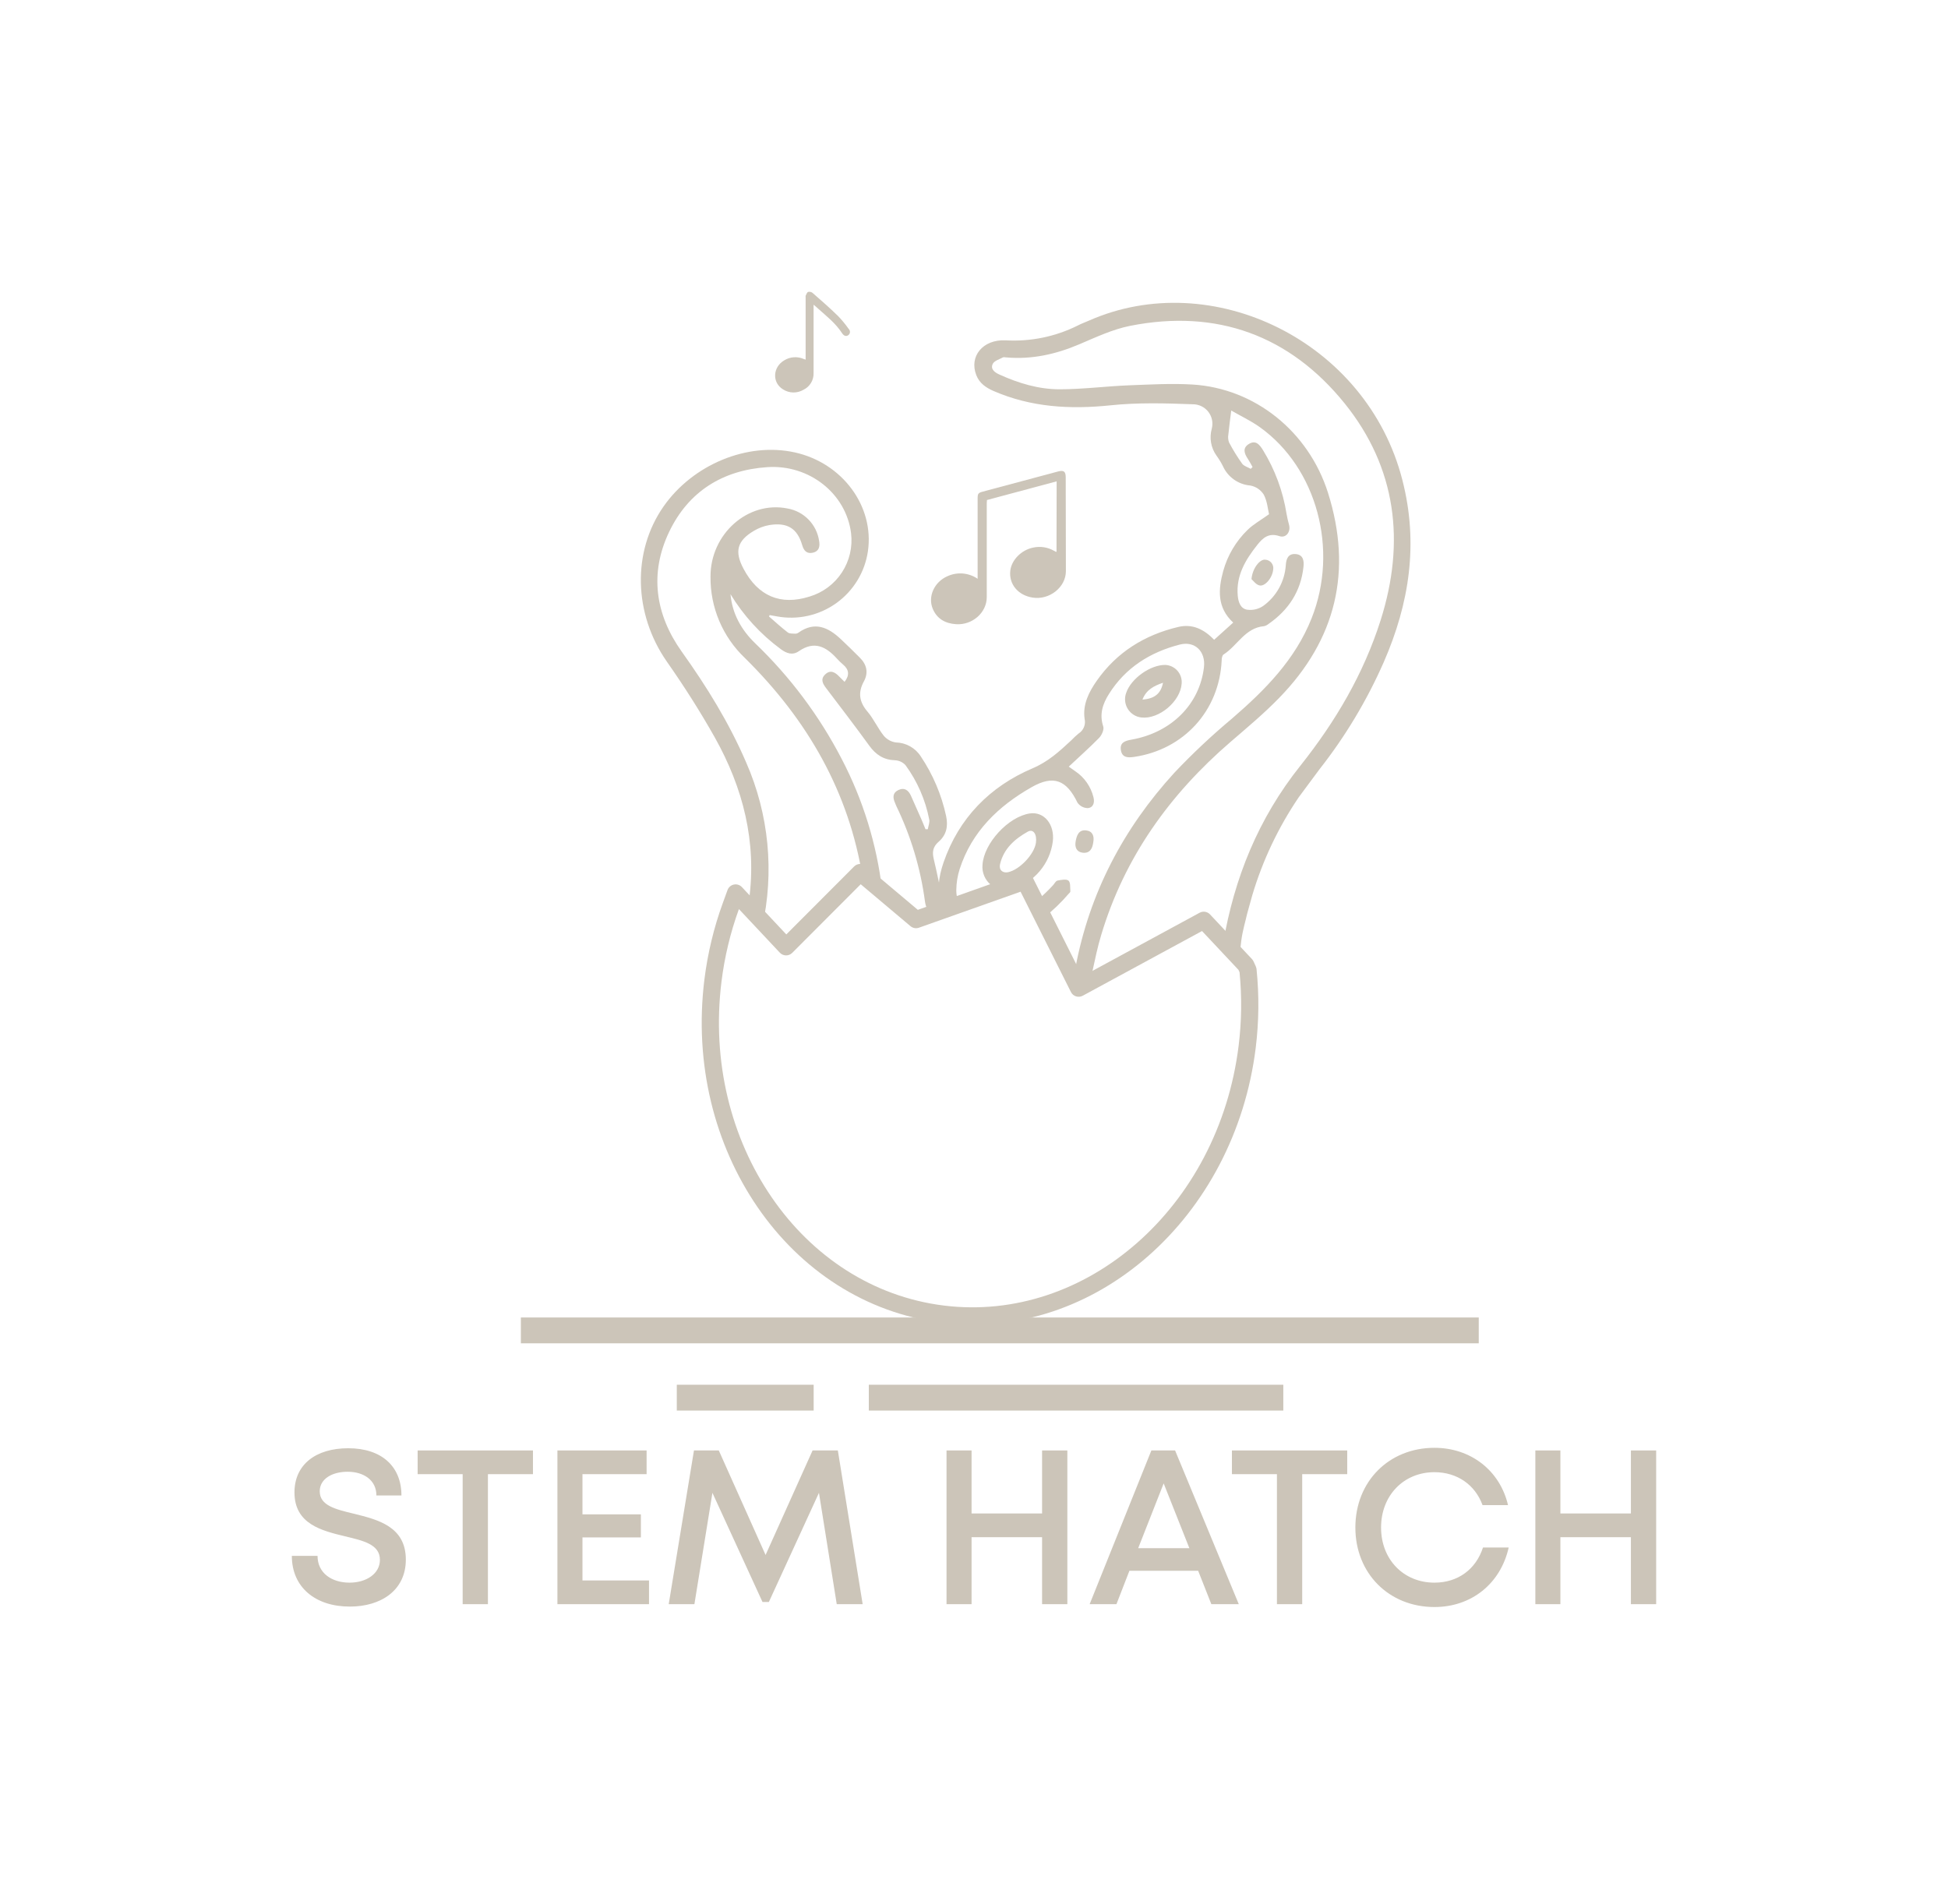 <svg width="267" height="261" viewBox="0 0 267 261" fill="none" xmlns="http://www.w3.org/2000/svg">
<g filter="url(#filter0_d)">
<path d="M188.216 61.812C183.347 42.733 162.086 32.495 145.221 39.968C144.734 40.184 144.23 40.361 143.754 40.609C140.679 42.152 137.251 42.857 133.816 42.654C130.709 42.516 128.805 44.853 129.816 47.433C130.252 48.546 131.141 49.147 132.176 49.6C137.328 51.837 142.661 52.14 148.202 51.566C151.931 51.173 155.726 51.279 159.482 51.421C159.894 51.417 160.301 51.508 160.671 51.688C161.042 51.868 161.366 52.13 161.618 52.456C161.87 52.782 162.044 53.161 162.125 53.565C162.206 53.969 162.192 54.386 162.086 54.783C161.914 55.402 161.882 56.051 161.992 56.684C162.102 57.317 162.352 57.917 162.723 58.441C163.058 58.9 163.355 59.385 163.612 59.892C163.942 60.631 164.464 61.268 165.124 61.737C165.784 62.206 166.557 62.49 167.364 62.559C167.741 62.627 168.1 62.773 168.418 62.987C168.736 63.201 169.006 63.478 169.212 63.801C169.692 64.694 169.771 65.799 169.94 66.492C168.791 67.318 167.785 67.872 166.994 68.647C165.398 70.199 164.245 72.148 163.655 74.295C162.975 76.784 162.786 79.282 165.028 81.35L162.412 83.71C161.02 82.247 159.419 81.496 157.516 81.944C152.894 83.034 149.068 85.405 146.326 89.326C145.249 90.86 144.38 92.579 144.659 94.541C144.75 94.923 144.718 95.323 144.569 95.686C144.421 96.049 144.162 96.355 143.829 96.563C143.476 96.854 143.141 97.167 142.826 97.499C141.214 98.994 139.703 100.402 137.513 101.334C131.692 103.815 127.425 108.134 125.321 114.246C124.628 116.267 124.392 118.253 124.982 120.082C125.244 120 125.52 119.976 125.792 120.011C126.378 120.074 126.967 120.09 127.554 120.058C127.226 119.412 127.061 118.695 127.075 117.97C127.09 117.016 127.244 116.068 127.531 115.158C129.191 110.002 132.84 106.506 137.391 103.918C140.392 102.203 142.185 102.923 143.683 106.037C143.842 106.264 144.052 106.45 144.296 106.58C144.54 106.71 144.811 106.78 145.088 106.785C145.874 106.718 146.059 105.998 145.874 105.294C145.516 103.833 144.624 102.559 143.373 101.723C143.105 101.542 142.846 101.353 142.488 101.098C143.947 99.725 145.347 98.486 146.641 97.165C147.007 96.791 147.353 96.024 147.215 95.592C146.657 93.92 147.148 92.473 148.002 91.132C150.267 87.525 153.642 85.413 157.689 84.367C159.769 83.828 161.268 85.299 161.02 87.462C160.434 92.543 156.56 96.429 151.085 97.397C150.22 97.55 149.441 97.79 149.638 98.872C149.815 99.863 150.578 99.89 151.416 99.768C158.255 98.781 163.128 93.421 163.447 86.542C163.447 86.263 163.513 85.85 163.698 85.732C165.606 84.516 166.652 82.07 169.252 81.842C169.476 81.793 169.685 81.69 169.861 81.543C172.614 79.632 174.294 77.075 174.659 73.716C174.754 72.863 174.624 72.017 173.542 71.954C172.551 71.895 172.292 72.627 172.237 73.473C172.164 74.581 171.846 75.659 171.306 76.63C170.766 77.6 170.017 78.439 169.114 79.085C168.476 79.51 167.706 79.687 166.947 79.585C166.03 79.439 165.728 78.55 165.649 77.65C165.405 74.896 166.719 72.729 168.331 70.696C169.094 69.732 169.904 69.009 171.352 69.496C172.264 69.807 172.925 68.926 172.689 67.982C172.551 67.471 172.425 66.96 172.339 66.441C171.848 63.343 170.749 60.373 169.106 57.702C168.646 56.962 168.131 56.301 167.202 56.848C166.274 57.395 166.534 58.166 167.037 58.909C167.273 59.263 167.466 59.648 167.678 60.022L167.431 60.274C167.037 60.042 166.491 59.904 166.251 59.562C165.586 58.631 164.985 57.656 164.453 56.644C164.325 56.29 164.295 55.908 164.367 55.538C164.461 54.535 164.603 53.533 164.76 52.282C166.027 53.014 167.442 53.674 168.693 54.571C176.516 60.175 179.501 71.376 175.772 80.764C173.515 86.448 169.385 90.597 164.874 94.498C162.097 96.819 159.457 99.299 156.969 101.928C149.98 109.569 145.316 118.446 143.404 128.672C143.247 129.517 143.333 130.276 144.328 130.418C145.217 130.544 145.567 129.93 145.74 129.12C146.094 127.48 146.437 125.832 146.92 124.227C150.098 113.573 156.296 104.924 164.65 97.719C166.927 95.753 169.252 93.818 171.336 91.666C179.147 83.655 181.389 74.24 178.022 63.562C175.355 55.145 167.993 49.234 159.451 48.715C156.572 48.542 153.665 48.715 150.775 48.821C147.581 48.947 144.411 49.368 141.225 49.368C138.35 49.368 135.586 48.53 132.966 47.338C132.325 47.047 131.719 46.595 132.073 45.879C132.278 45.458 132.97 45.262 133.462 44.998C133.58 44.935 133.761 44.998 133.914 44.998C137.414 45.305 140.71 44.569 143.927 43.201C146.201 42.233 148.493 41.152 150.889 40.672C162.794 38.312 172.803 42.005 180.307 51.31C187.386 60.097 188.645 70.279 185.235 81.02C182.899 88.382 179.052 94.907 174.27 100.925C168.426 108.236 165.161 116.448 163.655 125.274C163.766 125.323 163.874 125.379 163.977 125.443C164.826 125.993 165.467 126.809 165.802 127.763C165.909 126.811 166.019 125.86 166.141 124.908C166.318 123.567 166.719 122.253 166.951 121.215L167.643 118.725C169.067 113.945 171.217 109.413 174.018 105.286C174.522 104.629 176.406 102.038 176.87 101.44C180.405 96.942 183.358 92.015 185.66 86.778C189.176 78.727 190.45 70.495 188.216 61.812Z" fill="#CCC5B9"/>
<path d="M140.942 116.719C140.699 116.771 140.529 117.144 140.321 117.368C139.64 118.106 138.912 118.8 138.142 119.445C138.462 119.673 138.681 120.018 138.752 120.405C138.83 120.884 138.917 121.364 139.003 121.844C140.258 120.868 141.411 119.768 142.445 118.56C142.547 118.446 142.72 118.312 142.708 118.202C142.669 117.687 142.744 116.967 142.449 116.723C142.154 116.479 141.442 116.621 140.942 116.719Z" fill="#CCC5B9"/>
<path d="M188.928 76.009C188.684 75.887 188.476 75.704 188.324 75.477C188.173 75.25 188.083 74.988 188.063 74.716" fill="#CCC5B9"/>
<path d="M140.301 111.367C140.105 112.865 139.482 114.276 138.505 115.43C137.529 116.583 136.241 117.431 134.795 117.872C134.295 118.032 133.764 118.066 133.248 117.97C132.732 117.875 132.248 117.653 131.839 117.324C131.43 116.996 131.108 116.571 130.904 116.088C130.699 115.605 130.617 115.079 130.665 114.556C130.846 111.61 134.205 107.953 137.147 107.516C139.117 107.225 140.584 109.023 140.301 111.367ZM137.989 111.532C138.15 110.352 137.619 109.597 136.876 110.01C135.082 111.013 133.576 112.342 133.072 114.458C132.884 115.245 133.411 115.728 134.17 115.571C135.759 115.233 137.768 113.109 137.989 111.532Z" fill="#CCC5B9"/>
<path d="M152.45 94.361C152.07 94.32 151.703 94.194 151.379 93.99C151.055 93.787 150.782 93.512 150.58 93.187C150.378 92.862 150.253 92.495 150.215 92.114C150.176 91.733 150.225 91.349 150.358 90.99C151.015 89.023 153.681 87.116 155.746 87.155C156.06 87.173 156.368 87.254 156.651 87.392C156.933 87.531 157.186 87.725 157.392 87.962C157.599 88.2 157.756 88.476 157.854 88.775C157.952 89.074 157.99 89.39 157.964 89.704C157.807 92.15 154.869 94.628 152.45 94.361ZM155.404 89.598C154.157 90.026 153.111 90.557 152.588 91.906C154.267 91.784 155.117 91.076 155.404 89.598Z" fill="#CCC5B9"/>
<path d="M167.533 75.392C167.663 73.897 168.693 72.611 169.44 72.729C169.604 72.739 169.763 72.784 169.908 72.86C170.053 72.937 170.18 73.043 170.281 73.172C170.381 73.301 170.454 73.45 170.492 73.609C170.531 73.768 170.536 73.933 170.506 74.094C170.388 75.274 169.326 76.481 168.583 76.242C168.115 76.112 167.761 75.589 167.533 75.392Z" fill="#CCC5B9"/>
<path d="M145.851 111.449C145.74 112.295 145.41 113.022 144.384 112.897C143.562 112.79 143.294 112.153 143.428 111.375C143.562 110.596 143.821 109.719 144.859 109.837C145.729 109.935 146.008 110.584 145.851 111.449Z" fill="#CCC5B9"/>
<path d="M123.983 113.77C123.755 112.822 123.858 112.086 124.636 111.41C125.714 110.482 125.981 109.282 125.679 107.87C125.05 104.957 123.876 102.189 122.218 99.713C121.85 99.133 121.344 98.654 120.746 98.317C120.147 97.98 119.475 97.796 118.788 97.782C118.141 97.69 117.552 97.362 117.132 96.862C116.306 95.828 115.756 94.565 114.902 93.558C113.77 92.225 113.569 90.943 114.411 89.405C115.052 88.225 114.804 87.104 113.856 86.164C112.999 85.299 112.126 84.446 111.241 83.616C109.514 81.991 107.666 81.142 105.44 82.731C105.315 82.821 105.165 82.871 105.011 82.872C104.661 82.849 104.224 82.892 103.984 82.707C103.088 82.019 102.254 81.252 101.4 80.513L101.495 80.324L102.466 80.497C103.876 80.76 105.325 80.736 106.725 80.426C108.126 80.116 109.449 79.526 110.616 78.692C111.783 77.858 112.769 76.797 113.516 75.572C114.263 74.347 114.754 72.984 114.961 71.565C115.854 65.398 111.457 59.459 104.936 58.02C98.415 56.581 90.966 59.684 86.943 65.438C82.617 71.644 82.853 80.155 87.383 86.676C89.743 90.046 91.957 93.511 93.967 97.086C97.849 104 99.741 111.414 98.667 119.394C98.581 120.031 98.47 120.664 98.341 121.293C98.78 121.247 99.221 121.362 99.582 121.615C99.944 121.869 100.201 122.245 100.307 122.674L100.449 123.165C102.163 115.574 101.398 107.633 98.266 100.508C95.934 95.092 92.866 90.129 89.444 85.338C85.802 80.225 84.996 74.601 87.722 68.899C90.361 63.392 95.033 60.451 101.16 60.042C106.93 59.648 111.968 63.68 112.649 69.087C112.882 70.978 112.436 72.89 111.392 74.483C110.348 76.076 108.772 77.246 106.946 77.787C102.985 79.038 99.894 77.728 97.9 73.953C96.649 71.593 97.027 70.134 99.344 68.765C99.996 68.376 100.715 68.11 101.463 67.978C103.914 67.585 105.286 68.439 105.951 70.731C106.179 71.518 106.604 71.962 107.434 71.766C108.263 71.569 108.405 70.924 108.271 70.157C108.109 69.055 107.604 68.032 106.828 67.233C106.051 66.435 105.042 65.901 103.945 65.709C98.533 64.612 93.354 69.19 93.385 75.069C93.364 77.151 93.772 79.215 94.584 81.132C95.396 83.049 96.595 84.778 98.105 86.212C106.73 94.718 112.369 104.633 114.23 116.302C114.522 116.255 114.821 116.281 115.1 116.377C115.38 116.474 115.631 116.639 115.83 116.857C116.204 117.231 116.578 117.62 116.912 118.037C116.175 111.753 114.296 105.656 111.367 100.048C108.312 94.15 104.309 88.796 99.516 84.198C97.609 82.353 96.37 80.159 96.122 77.453C97.9 80.384 100.234 82.939 102.993 84.973C103.835 85.61 104.653 85.854 105.495 85.272C107.622 83.801 109.223 84.65 110.714 86.29C110.966 86.57 111.237 86.832 111.524 87.077C112.381 87.781 112.472 88.559 111.76 89.476C111.52 89.236 111.276 89.004 111.044 88.764C110.462 88.147 109.805 87.761 109.078 88.481C108.417 89.138 108.783 89.755 109.27 90.388C111.237 92.984 113.235 95.584 115.15 98.231C116.043 99.466 117.116 100.17 118.662 100.225C119.212 100.246 119.732 100.485 120.106 100.889C121.732 103.108 122.845 105.66 123.366 108.362C123.449 108.755 123.24 109.235 123.169 109.675H122.851C122.666 109.227 122.493 108.775 122.296 108.334C121.824 107.254 121.346 106.174 120.861 105.094C120.518 104.331 119.964 103.914 119.134 104.307C118.347 104.673 118.347 105.337 118.67 106.053C118.737 106.191 118.776 106.34 118.843 106.478C120.842 110.601 122.169 115.017 122.776 119.559C122.898 120.432 123.197 121.191 124.271 121.002C125.273 120.825 125.332 120.027 125.167 119.217C124.77 117.408 124.424 115.587 123.983 113.77Z" fill="#CCC5B9"/>
<path fill-rule="evenodd" clip-rule="evenodd" d="M113.067 114.786C113.501 114.35 114.196 114.32 114.666 114.718L115.485 115.412L115.488 115.414L121.8 120.73L135.101 116.016L135.101 116.016L136.076 115.67C136.636 115.472 137.256 115.72 137.524 116.251L137.989 117.174L144.349 129.85L159.637 121.555L160.424 121.127C160.895 120.87 161.481 120.963 161.848 121.354L162.466 122.011L162.466 122.012L167.599 127.479C167.686 127.572 167.758 127.679 167.812 127.796L168.122 128.476C168.16 128.559 168.188 128.646 168.206 128.735L168.21 128.755C168.217 128.792 168.223 128.829 168.227 128.867C168.592 132.452 168.555 136.067 168.114 139.643L168.114 139.644C165.234 162.902 146.077 179.918 125.085 177.321C114.582 176.02 105.697 170.044 99.826 161.479C93.957 152.918 91.11 141.899 92.548 130.277C92.77 128.486 93.093 126.709 93.516 124.955C93.934 123.208 94.453 121.487 95.069 119.8C95.069 119.8 95.069 119.799 95.069 119.799L95.718 118.015C95.858 117.63 96.188 117.345 96.589 117.263C96.991 117.18 97.407 117.312 97.687 117.611L103.774 124.1L112.309 115.548L113.067 114.786ZM113.972 117.222L104.584 126.63C104.358 126.856 104.05 126.981 103.73 126.976C103.411 126.971 103.107 126.837 102.888 126.604L97.279 120.627C96.697 122.223 96.207 123.852 95.811 125.505L95.81 125.507C95.408 127.175 95.101 128.864 94.89 130.567C93.521 141.629 96.235 152.069 101.772 160.145C107.305 168.216 115.616 173.771 125.375 174.979C144.822 177.385 163.019 161.585 165.772 139.355C166.184 136.013 166.226 132.635 165.897 129.284L165.746 128.953L160.753 123.635L144.404 132.505C144.123 132.657 143.792 132.689 143.487 132.594C143.182 132.498 142.93 132.283 142.786 131.997L135.885 118.242L121.951 123.18C121.556 123.32 121.117 123.24 120.797 122.971L113.972 117.222Z" fill="#CCC5B9"/>
<path d="M43.948 216.247C48.223 216.247 51.625 214.02 51.625 209.805C51.625 205.258 47.772 204.325 44.49 203.512C41.991 202.91 39.824 202.398 39.824 200.441C39.824 198.725 41.54 197.762 43.647 197.762C45.845 197.762 47.591 198.906 47.591 201.013H51.023C51.023 197.039 48.314 194.54 43.737 194.54C39.252 194.54 36.361 196.799 36.361 200.592C36.361 204.927 40.064 205.831 43.286 206.613C45.815 207.215 48.073 207.727 48.073 209.835C48.073 211.762 46.176 212.966 43.918 212.966C41.449 212.966 39.523 211.641 39.523 209.293H36C36 213.598 39.221 216.247 43.948 216.247Z" fill="#CCC5B9"/>
<path d="M69.049 194.842H53.243V198.093H59.415V215.916H62.877V198.093H69.049V194.842Z" fill="#CCC5B9"/>
<path d="M75.834 212.665V206.764H83.842V203.603H75.834V198.093H84.625V194.842H72.402V215.916H84.956V212.665H75.834Z" fill="#CCC5B9"/>
<path d="M114.24 215.916L110.838 194.842H107.376L100.933 209.172L94.52 194.842H91.118L87.656 215.916H91.178L93.647 200.652L100.511 215.615H101.384L108.249 200.652L110.687 215.916H114.24Z" fill="#CCC5B9"/>
<path d="M138.832 194.842V203.482H129.167V194.842H125.735V215.916H129.167V206.734H138.832V215.916H142.294V194.842H138.832Z" fill="#CCC5B9"/>
<path d="M162.03 215.916H165.793L157.062 194.842H153.811L145.351 215.916H149.024L150.8 211.34H160.224L162.03 215.916ZM155.497 199.358L159.019 208.239H152.005L155.497 199.358Z" fill="#CCC5B9"/>
<path d="M180.656 194.842H164.85V198.093H171.021V215.916H174.484V198.093H180.656V194.842Z" fill="#CCC5B9"/>
<path d="M192.61 216.308C197.668 216.308 201.672 213.116 202.786 208.149H199.263C198.3 211.129 195.831 212.966 192.61 212.966C188.395 212.966 185.294 209.805 185.294 205.409C185.294 201.013 188.395 197.822 192.61 197.822C195.711 197.822 198.18 199.538 199.203 202.338H202.696C201.582 197.581 197.577 194.48 192.61 194.48C186.378 194.48 181.771 199.087 181.771 205.409C181.771 211.701 186.378 216.308 192.61 216.308Z" fill="#CCC5B9"/>
<path d="M219.538 194.842V203.482H209.873V194.842H206.441V215.916H209.873V206.734H219.538V215.916H223V194.842H219.538Z" fill="#CCC5B9"/>
<path fill-rule="evenodd" clip-rule="evenodd" d="M198.682 180.154H67.392V176.614H198.682V180.154Z" fill="#CCC5B9"/>
<path fill-rule="evenodd" clip-rule="evenodd" d="M171.895 189.373H115.083V185.833H171.895V189.373Z" fill="#CCC5B9"/>
<path fill-rule="evenodd" clip-rule="evenodd" d="M107.524 189.373H88.764V185.833H107.524V189.373Z" fill="#CCC5B9"/>
<path d="M140.828 61.988L131.275 64.549C131.275 64.726 131.248 64.887 131.248 65.044C131.248 69.321 131.248 73.597 131.248 77.874C131.248 79.982 129.281 81.72 127.039 81.571C125.58 81.472 124.436 80.855 123.85 79.466C123.138 77.791 124.058 75.773 125.855 74.995C126.517 74.69 127.246 74.561 127.972 74.623C128.698 74.684 129.396 74.933 129.997 75.345V74.759V64.344C129.997 63.672 130.079 63.558 130.736 63.389L141.017 60.636C141.804 60.427 142.067 60.636 142.071 61.422C142.071 65.717 142.099 70.008 142.095 74.302C142.095 76.509 139.833 78.287 137.54 77.925C135.542 77.614 134.268 76.088 134.473 74.247C134.638 72.769 135.987 71.4 137.591 71.074C138.566 70.853 139.587 71.007 140.455 71.502C140.537 71.553 140.628 71.597 140.714 71.64C140.745 71.646 140.777 71.646 140.809 71.64L140.828 61.988Z" fill="#CCC5B9"/>
<path d="M107.512 37.769V41.529C107.512 43.389 107.512 45.254 107.512 47.118C107.533 47.595 107.414 48.067 107.17 48.477C106.927 48.887 106.568 49.217 106.14 49.427C105.711 49.683 105.219 49.814 104.72 49.805C104.221 49.796 103.735 49.647 103.316 49.376C101.79 48.435 101.912 46.3 103.524 45.38C103.913 45.146 104.352 45.008 104.804 44.977C105.257 44.945 105.71 45.021 106.128 45.199L106.423 45.301V43.633C106.423 41.339 106.423 39.046 106.423 36.755C106.423 36.684 106.399 36.597 106.423 36.542C106.521 36.353 106.604 36.082 106.765 36.019C106.871 35.994 106.981 35.994 107.088 36.017C107.194 36.041 107.293 36.089 107.378 36.157C108.558 37.187 109.738 38.218 110.847 39.303C111.384 39.859 111.877 40.456 112.322 41.089C112.383 41.146 112.431 41.216 112.462 41.293C112.493 41.371 112.505 41.455 112.499 41.538C112.493 41.622 112.469 41.703 112.427 41.776C112.385 41.848 112.328 41.91 112.259 41.958C111.964 42.151 111.661 42.056 111.406 41.663C110.529 40.306 109.266 39.327 108.082 38.265C107.937 38.119 107.768 37.986 107.512 37.769Z" fill="#CCC5B9"/>
</g>
<defs>
<filter id="filter0_d" x="0" y="0" width="267" height="260.308" filterUnits="userSpaceOnUse" color-interpolation-filters="sRGB">
<feFlood flood-opacity="0" result="BackgroundImageFix"/>
<feColorMatrix in="SourceAlpha" type="matrix" values="0 0 0 0 0 0 0 0 0 0 0 0 0 0 0 0 0 0 127 0"/>
<feOffset dx="4" dy="4"/>
<feGaussianBlur stdDeviation="20"/>
<feColorMatrix type="matrix" values="0 0 0 0 0 0 0 0 0 0 0 0 0 0 0 0 0 0 0.25 0"/>
<feBlend mode="normal" in2="BackgroundImageFix" result="effect1_dropShadow"/>
<feBlend mode="normal" in="SourceGraphic" in2="effect1_dropShadow" result="shape"/>
</filter>
</defs>
</svg>
